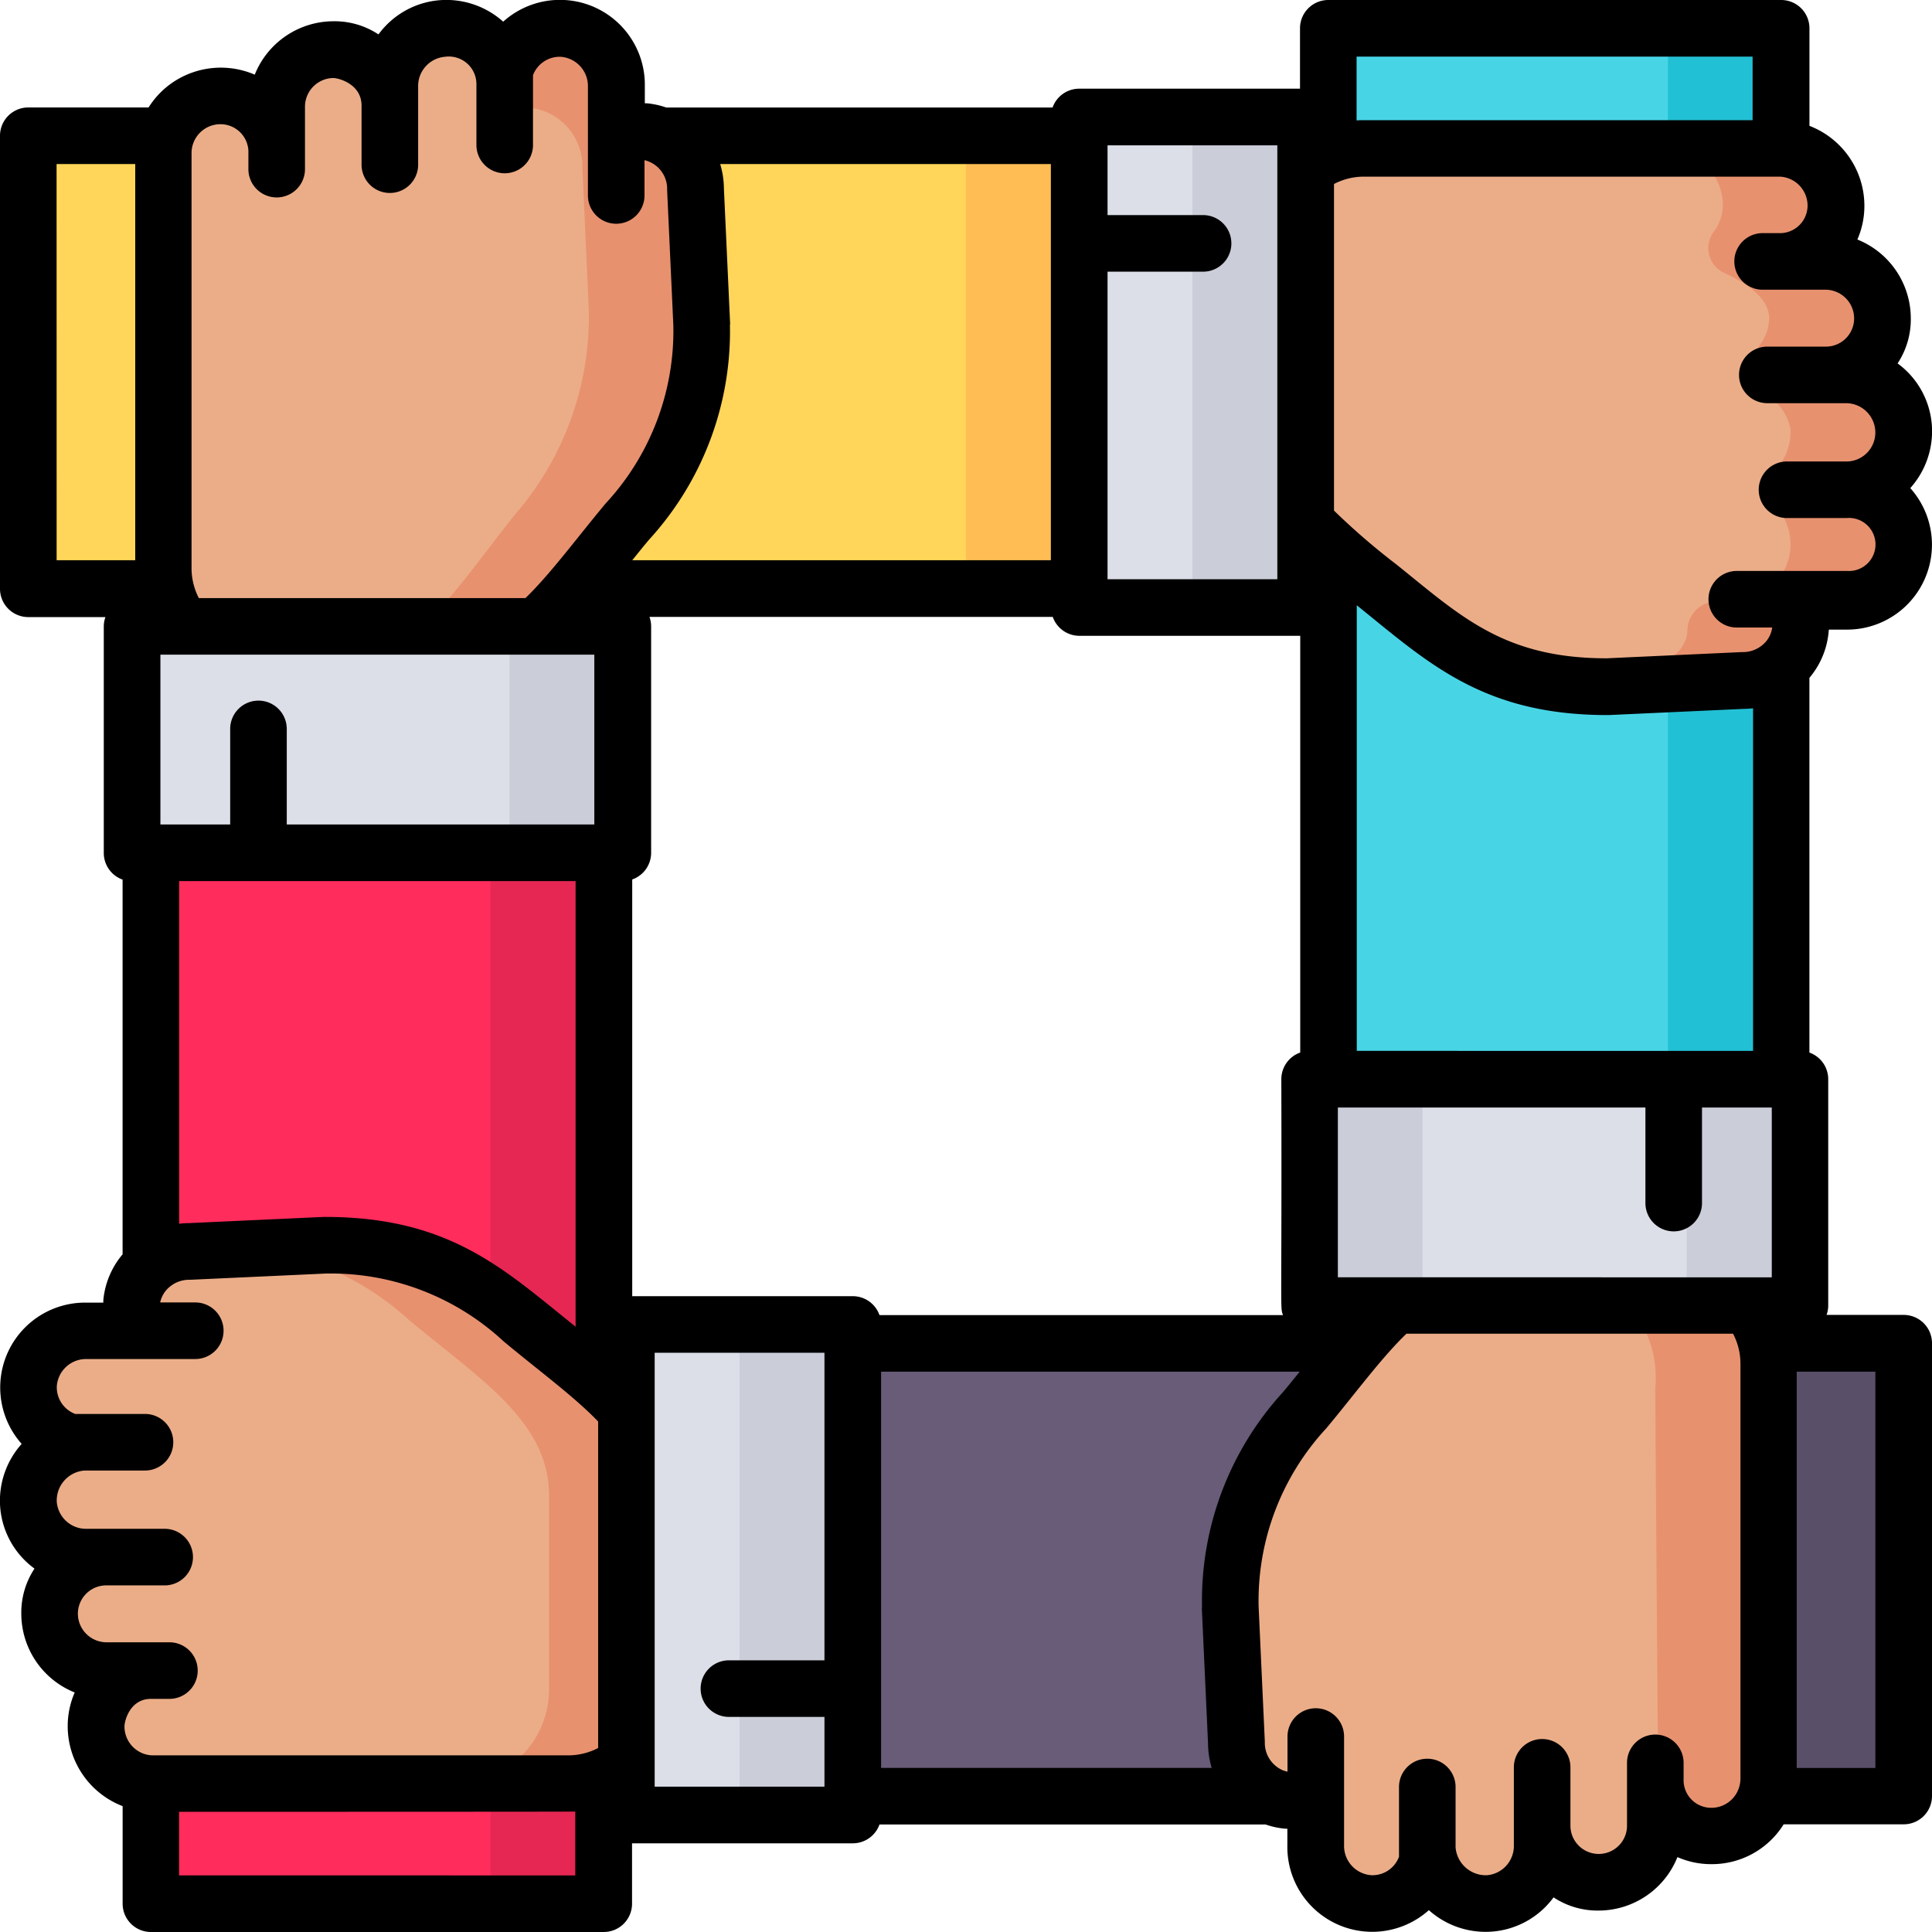<svg xmlns="http://www.w3.org/2000/svg" width="42" height="42" viewBox="0 0 42 42">
  <g id="unidad" transform="translate(0)">
    <rect id="Rectángulo_36539" data-name="Rectángulo 36539" width="22.846" height="9.844" transform="translate(28.876 23.461) rotate(-90)" fill="#47d5e6"/>
    <rect id="Rectángulo_36540" data-name="Rectángulo 36540" width="22.846" height="2.461" transform="translate(36.259 23.461) rotate(-90)" fill="#22c0d4"/>
    <rect id="Rectángulo_36541" data-name="Rectángulo 36541" width="22.846" height="9.844" transform="translate(18.539 29.204)" fill="#685c79"/>
    <rect id="Rectángulo_36542" data-name="Rectángulo 36542" width="2.461" height="9.844" transform="translate(38.924 29.204)" fill="#594f69"/>
    <path id="Trazado_156845" data-name="Trazado 156845" d="M30.661,13.316a6.138,6.138,0,0,0,4.278,1.614l2.951-.135a1.249,1.249,0,0,0,1.252-1.115,1.23,1.23,0,0,0-.07-.54.049.049,0,0,1,.045-.067h1.007a1.251,1.251,0,0,0,1.26-1.176,1.23,1.23,0,0,0-.928-1.248.037.037,0,0,1,0-.073,1.23,1.23,0,0,0,.928-1.248,1.251,1.251,0,0,0-1.26-1.176h-.112A.038.038,0,0,1,40,8.076a1.209,1.209,0,0,0,.923-1.157,1.242,1.242,0,0,0-1.247-1.231h-.65a.037.037,0,0,1-.012-.073,1.182,1.182,0,0,0,.9-1.134,1.245,1.245,0,0,0-1.249-1.254H29.652A2.052,2.052,0,0,0,27.6,5.283v4.2C27.6,11.1,29.087,12,30.661,13.316Z" fill="#ebad88"/>
    <path id="Trazado_156846" data-name="Trazado 156846" d="M40.456,10.647a.038.038,0,0,1,0-.073,1.23,1.23,0,0,0,.928-1.248,1.251,1.251,0,0,0-1.26-1.176h-.112A.038.038,0,0,1,40,8.076a1.209,1.209,0,0,0,.923-1.157,1.242,1.242,0,0,0-1.247-1.231h-.65a.037.037,0,0,1-.012-.073,1.182,1.182,0,0,0,.9-1.134,1.245,1.245,0,0,0-1.249-1.254H36.206a1.245,1.245,0,0,1,1.247,1.254.985.985,0,0,1-.2.561.594.594,0,0,0,.233.893c.483.218.973.547.973.984a.966.966,0,0,1-.19.559A.818.818,0,0,0,38.424,8.6a1.113,1.113,0,0,1,.5.726,1.229,1.229,0,0,1-.191.715,1.07,1.07,0,0,0,0,1.139,1.229,1.229,0,0,1,.191.715,1.251,1.251,0,0,1-1.26,1.176h-.343a.646.646,0,0,0-.638.6s0,0,0,.006c0,1.171-2.751,1.184-2.751,1.184a7.357,7.357,0,0,0,1.008.067l2.951-.135a1.249,1.249,0,0,0,1.252-1.115v-.006a.646.646,0,0,1,.638-.6h.343a1.251,1.251,0,0,0,1.26-1.176A1.231,1.231,0,0,0,40.456,10.647Z" fill="#e8916f"/>
    <rect id="Rectángulo_36543" data-name="Rectángulo 36543" width="4.922" height="10.664" transform="translate(28.383 13.207) rotate(180)" fill="#dcdfe8"/>
    <rect id="Rectángulo_36544" data-name="Rectángulo 36544" width="2.461" height="10.664" transform="translate(28.383 13.207) rotate(180)" fill="#cbcdd9"/>
    <rect id="Rectángulo_36545" data-name="Rectángulo 36545" width="22.846" height="9.844" transform="translate(23.461 12.796) rotate(180)" fill="#ffd659"/>
    <rect id="Rectángulo_36546" data-name="Rectángulo 36546" width="2.461" height="9.844" transform="translate(23.461 12.796) rotate(180)" fill="#ffbd54"/>
    <path id="Trazado_156847" data-name="Trazado 156847" d="M28.356,30.661a6.138,6.138,0,0,0-1.614,4.278l.135,2.951a1.249,1.249,0,0,0,1.115,1.252,1.23,1.23,0,0,0,.54-.07.049.049,0,0,1,.067.045v1.007a1.251,1.251,0,0,0,1.176,1.26,1.23,1.23,0,0,0,1.248-.928.037.037,0,0,1,.073,0,1.23,1.23,0,0,0,1.248.928,1.251,1.251,0,0,0,1.176-1.26v-.112A.038.038,0,0,1,33.6,40a1.209,1.209,0,0,0,1.157.923,1.242,1.242,0,0,0,1.231-1.247v-.65a.037.037,0,0,1,.073-.012,1.182,1.182,0,0,0,1.134.9,1.245,1.245,0,0,0,1.254-1.249V38h0V36.774h0V29.652A2.052,2.052,0,0,0,36.389,27.6h-4.2C30.571,27.6,29.669,29.087,28.356,30.661Z" fill="#ebad88"/>
    <path id="Trazado_156848" data-name="Trazado 156848" d="M38.444,36.774h0V29.652A2.052,2.052,0,0,0,36.389,27.6H33.929a2.36,2.36,0,0,1,2.054,2.575s.06,8.794.073,8.835a1.182,1.182,0,0,0,1.134.9,1.245,1.245,0,0,0,1.254-1.249V38h0Z" fill="#e8916f"/>
    <rect id="Rectángulo_36547" data-name="Rectángulo 36547" width="4.922" height="10.664" transform="translate(28.465 28.383) rotate(-90)" fill="#dcdfe8"/>
    <rect id="Rectángulo_36548" data-name="Rectángulo 36548" width="2.461" height="4.922" transform="translate(28.465 23.461)" fill="#cbcdd9"/>
    <rect id="Rectángulo_36549" data-name="Rectángulo 36549" width="2.461" height="4.922" transform="translate(36.668 23.461)" fill="#cbcdd9"/>
    <rect id="Rectángulo_36550" data-name="Rectángulo 36550" width="22.846" height="9.844" transform="translate(13.124 18.539) rotate(90)" fill="#ff2c5c"/>
    <rect id="Rectángulo_36551" data-name="Rectángulo 36551" width="22.846" height="2.461" transform="translate(13.124 18.539) rotate(90)" fill="#e62753"/>
    <path id="Trazado_156849" data-name="Trazado 156849" d="M11.339,28.684A6.138,6.138,0,0,0,7.061,27.07l-2.951.135a1.249,1.249,0,0,0-1.252,1.115,1.23,1.23,0,0,0,.07.54.049.049,0,0,1-.045.067H1.877A1.251,1.251,0,0,0,.616,30.1a1.23,1.23,0,0,0,.928,1.248.037.037,0,0,1,0,.073,1.23,1.23,0,0,0-.928,1.248,1.251,1.251,0,0,0,1.26,1.176h.112A.038.038,0,0,1,2,33.924a1.209,1.209,0,0,0-.923,1.157,1.242,1.242,0,0,0,1.247,1.231h.65a.037.037,0,0,1,.012.073,1.182,1.182,0,0,0-.9,1.134,1.245,1.245,0,0,0,1.249,1.254h9.013A2.052,2.052,0,0,0,14.4,36.717v-4.2C14.4,30.9,12.913,30,11.339,28.684Z" fill="#ebad88"/>
    <g id="Grupo_108687" data-name="Grupo 108687">
      <path id="Trazado_156850" data-name="Trazado 156850" d="M11.339,28.684A6.138,6.138,0,0,0,7.061,27.07l-1.452.067a6.215,6.215,0,0,1,3.269,1.548C10.452,30,11.936,30.9,11.936,32.519v4.2a2.052,2.052,0,0,1-2.049,2.055h2.461A2.052,2.052,0,0,0,14.4,36.717v-4.2C14.4,30.9,12.913,30,11.339,28.684Z" fill="#e8916f"/>
    </g>
    <rect id="Rectángulo_36552" data-name="Rectángulo 36552" width="4.922" height="10.664" transform="translate(13.617 28.793)" fill="#dcdfe8"/>
    <rect id="Rectángulo_36553" data-name="Rectángulo 36553" width="2.461" height="10.664" transform="translate(16.078 28.793)" fill="#cbcdd9"/>
    <path id="Trazado_156851" data-name="Trazado 156851" d="M13.644,11.339a6.138,6.138,0,0,0,1.614-4.278L15.122,4.11a1.249,1.249,0,0,0-1.115-1.252,1.23,1.23,0,0,0-.54.07.049.049,0,0,1-.067-.045V1.877A1.251,1.251,0,0,0,12.223.616a1.23,1.23,0,0,0-1.248.928.037.037,0,0,1-.073,0A1.23,1.23,0,0,0,9.654.616a1.251,1.251,0,0,0-1.176,1.26v.112A.038.038,0,0,1,8.4,2a1.209,1.209,0,0,0-1.157-.923A1.242,1.242,0,0,0,6.017,2.325v.65a.037.037,0,0,1-.073.012,1.182,1.182,0,0,0-1.134-.9A1.245,1.245,0,0,0,3.556,3.335V4h0V5.226h0v7.122A2.052,2.052,0,0,0,5.611,14.4h4.2C11.429,14.4,12.331,12.913,13.644,11.339Z" fill="#ebad88"/>
    <path id="Trazado_156852" data-name="Trazado 156852" d="M15.122,4.11a1.249,1.249,0,0,0-1.115-1.252,1.23,1.23,0,0,0-.54.07.049.049,0,0,1-.067-.045V1.877A1.251,1.251,0,0,0,12.223.616a1.23,1.23,0,0,0-1.248.928.037.037,0,0,1-.036.029v.8a.049.049,0,0,0,.067.047,1.182,1.182,0,0,1,.54-.074,1.285,1.285,0,0,1,1.115,1.308L12.8,6.734A6.577,6.577,0,0,1,11.183,11.2C9.87,12.847,8.968,14.4,7.348,14.4H9.809c1.62,0,2.522-1.483,3.835-3.057a6.137,6.137,0,0,0,1.614-4.278Z" fill="#e8916f"/>
    <rect id="Rectángulo_36554" data-name="Rectángulo 36554" width="4.922" height="10.664" transform="translate(13.535 13.617) rotate(90)" fill="#dcdfe8"/>
    <rect id="Rectángulo_36555" data-name="Rectángulo 36555" width="2.461" height="4.922" transform="translate(11.074 13.617)" fill="#cbcdd9"/>
    <path id="Trazado_156853" data-name="Trazado 156853" d="M39.757,13.687h.365a1.845,1.845,0,0,0,1.406-3.076A1.853,1.853,0,0,0,42,9.3a1.829,1.829,0,0,0-.748-1.4,1.735,1.735,0,0,0,.287-.983,1.849,1.849,0,0,0-1.161-1.71,1.829,1.829,0,0,0,.152-.717,1.863,1.863,0,0,0-1.194-1.754V.616A.615.615,0,0,0,38.719,0H28.876a.615.615,0,0,0-.615.615V1.928h-4.8a.615.615,0,0,0-.579.409h-8.4a1.764,1.764,0,0,0-.414-.091l-.05,0V1.877A1.845,1.845,0,0,0,10.939.471,1.855,1.855,0,0,0,9.628,0a1.829,1.829,0,0,0-1.4.748A1.735,1.735,0,0,0,7.248.462a1.849,1.849,0,0,0-1.71,1.161A1.862,1.862,0,0,0,3.5,2a1.889,1.889,0,0,0-.27.336H.616A.615.615,0,0,0,0,2.953V12.8a.615.615,0,0,0,.615.615H2.292a.614.614,0,0,0-.036.206v4.922a.615.615,0,0,0,.409.579v8.146a1.8,1.8,0,0,0-.419,1c0,.016,0,.033,0,.05H1.877A1.845,1.845,0,0,0,.471,31.389,1.853,1.853,0,0,0,0,32.7,1.829,1.829,0,0,0,.75,34.1a1.735,1.735,0,0,0-.287.983,1.849,1.849,0,0,0,1.161,1.71,1.829,1.829,0,0,0-.152.717,1.863,1.863,0,0,0,1.194,1.754v2.123A.615.615,0,0,0,3.281,42h9.844a.615.615,0,0,0,.615-.615V40.072h4.8a.615.615,0,0,0,.579-.409h8.394a1.761,1.761,0,0,0,.423.091l.05,0v.365a1.845,1.845,0,0,0,3.076,1.406,1.849,1.849,0,0,0,1.311.47,1.829,1.829,0,0,0,1.4-.748,1.735,1.735,0,0,0,.983.287,1.849,1.849,0,0,0,1.71-1.162,1.825,1.825,0,0,0,.717.153h.031a1.835,1.835,0,0,0,1.561-.866h2.613A.615.615,0,0,0,42,39.047V29.2a.615.615,0,0,0-.615-.615H39.708a.612.612,0,0,0,.036-.206V23.461a.615.615,0,0,0-.409-.579V14.736A1.8,1.8,0,0,0,39.757,13.687Zm-13.63,21.28.135,2.939a1.906,1.906,0,0,0,.079.527H19.154V29.819h9.1c-.119.148-.241.3-.366.448a6.714,6.714,0,0,0-1.757,4.672C26.127,34.948,26.127,34.957,26.128,34.967ZM12.92,14.232v3.691H6.234V15.846a.615.615,0,1,0-1.23,0v2.077H3.487V14.232Zm2.952-7.2-.135-2.939a1.865,1.865,0,0,0-.081-.527h7.189v8.613h-9.1c.119-.148.241-.3.366-.448a6.714,6.714,0,0,0,1.757-4.672C15.873,7.052,15.873,7.043,15.872,7.033ZM3.9,19.154h8.613v9.687l-.09-.072c-1.488-1.194-2.67-2.314-5.358-2.314H7.033l-2.939.135a1.885,1.885,0,0,0-.2.013V19.154Zm9.844,9.023V19.119a.615.615,0,0,0,.411-.58V13.617a.614.614,0,0,0-.036-.206h8.767a.615.615,0,0,0,.58.411h4.8v9.059a.615.615,0,0,0-.411.58c.013,5.143-.031,4.939.036,5.128H19.119a.615.615,0,0,0-.58-.411h-4.8Zm15.34-.41V24.077h6.686v2.077a.615.615,0,0,0,1.23,0V24.077h1.517v3.691Zm.411-4.922V13.158c1.527,1.227,2.722,2.387,5.448,2.387h.028l2.939-.135a1.885,1.885,0,0,0,.2-.013v7.449ZM40.307,6.92a.613.613,0,0,1-.6.615H38.42a.615.615,0,0,0,0,1.23h1.7a.638.638,0,0,1,.646.587.629.629,0,0,1-.606.68H38.848a.615.615,0,1,0,0,1.23h1.291a.577.577,0,1,1,.017,1.15l-2.4,0a.615.615,0,1,0,0,1.23h.77a.593.593,0,0,1-.206.375.659.659,0,0,1-.429.159h-.028l-2.937.135c-2.246,0-3.186-.931-4.574-2.044A14.991,14.991,0,0,1,29,11.1V4c.037-.019.074-.037.113-.053a1.406,1.406,0,0,1,.541-.107c2.035,0,9,0,9.041,0a.632.632,0,0,1,.6.628.6.6,0,0,1-.577.6h-.4a.615.615,0,1,0,0,1.23h1.349A.625.625,0,0,1,40.307,6.92ZM38.1,1.231V2.613H29.653c-.054,0-.108,0-.162.005V1.231ZM27.767,12.592H24.077V5.906h2.077a.615.615,0,1,0,0-1.23H24.077V3.159h3.691v9.433ZM4.8,2.7a.608.608,0,0,1,.6.577v.4a.615.615,0,1,0,1.23,0c0-.008,0-1.34,0-1.349a.625.625,0,0,1,.615-.632c.111,0,.615.127.615.6V3.58a.615.615,0,1,0,1.23,0v-1.7a.638.638,0,0,1,.587-.646.6.6,0,0,1,.68.606V3.152a.615.615,0,0,0,1.23,0V1.635a.619.619,0,0,1,.606-.4.638.638,0,0,1,.588.646c0,.008,0,2.377,0,2.368a.615.615,0,1,0,1.23,0V3.482a.638.638,0,0,1,.492.628c0,.009,0,.019,0,.028l.135,2.937a5.519,5.519,0,0,1-1.472,3.87c-.626.75-1.2,1.532-1.743,2.057h-7.1a1.411,1.411,0,0,1-.159-.655V3.335A.628.628,0,0,1,4.8,2.7Zm-3.57.866h1.71v8.613H1.231ZM1.693,35.08a.617.617,0,0,1,.6-.615H3.58a.615.615,0,0,0,0-1.23h-1.7a.638.638,0,0,1-.646-.587.653.653,0,0,1,.606-.68H3.152a.615.615,0,0,0,0-1.23H1.635a.619.619,0,0,1-.4-.606.638.638,0,0,1,.646-.588H4.245a.615.615,0,0,0,0-1.23H3.482a.6.6,0,0,1,.2-.334.659.659,0,0,1,.429-.159h.028l2.937-.135a5.52,5.52,0,0,1,3.87,1.472c.772.644,1.527,1.194,2.057,1.744V38c-.037.019-.074.037-.113.053a1.406,1.406,0,0,1-.541.107H3.306a.628.628,0,0,1-.6-.628c0-.122.118-.6.577-.6h.4a.615.615,0,0,0,0-1.23H2.325A.624.624,0,0,1,1.693,35.08Zm2.2,5.689V39.387s8.56,0,8.613-.005v1.388ZM14.232,29.408h3.691v6.686H15.846a.615.615,0,1,0,0,1.23h2.077v1.517H14.232ZM37.209,39.3H37.2a.6.6,0,0,1-.6-.577v-.4a.615.615,0,0,0-1.23,0c0,.008,0,1.34,0,1.349a.615.615,0,1,1-1.23.032V38.42a.615.615,0,0,0-1.23,0c0,.351,0-.891,0,1.7a.638.638,0,0,1-.587.646.66.66,0,0,1-.68-.606V38.848a.615.615,0,1,0-1.23,0v1.517a.616.616,0,0,1-.606.4.638.638,0,0,1-.588-.646c0-1.241,0-.893,0-2.368a.615.615,0,1,0-1.23,0v.763a.559.559,0,0,1-.114-.035.648.648,0,0,1-.379-.593c0-.009,0-.019,0-.028l-.135-2.937a5.519,5.519,0,0,1,1.471-3.87c.629-.754,1.2-1.536,1.743-2.057h7.1a1.4,1.4,0,0,1,.161.655v9.013a.637.637,0,0,1-.03.194A.629.629,0,0,1,37.209,39.3Zm3.56-.866h-1.71V29.819h1.71Z"/>
  </g>
</svg>
